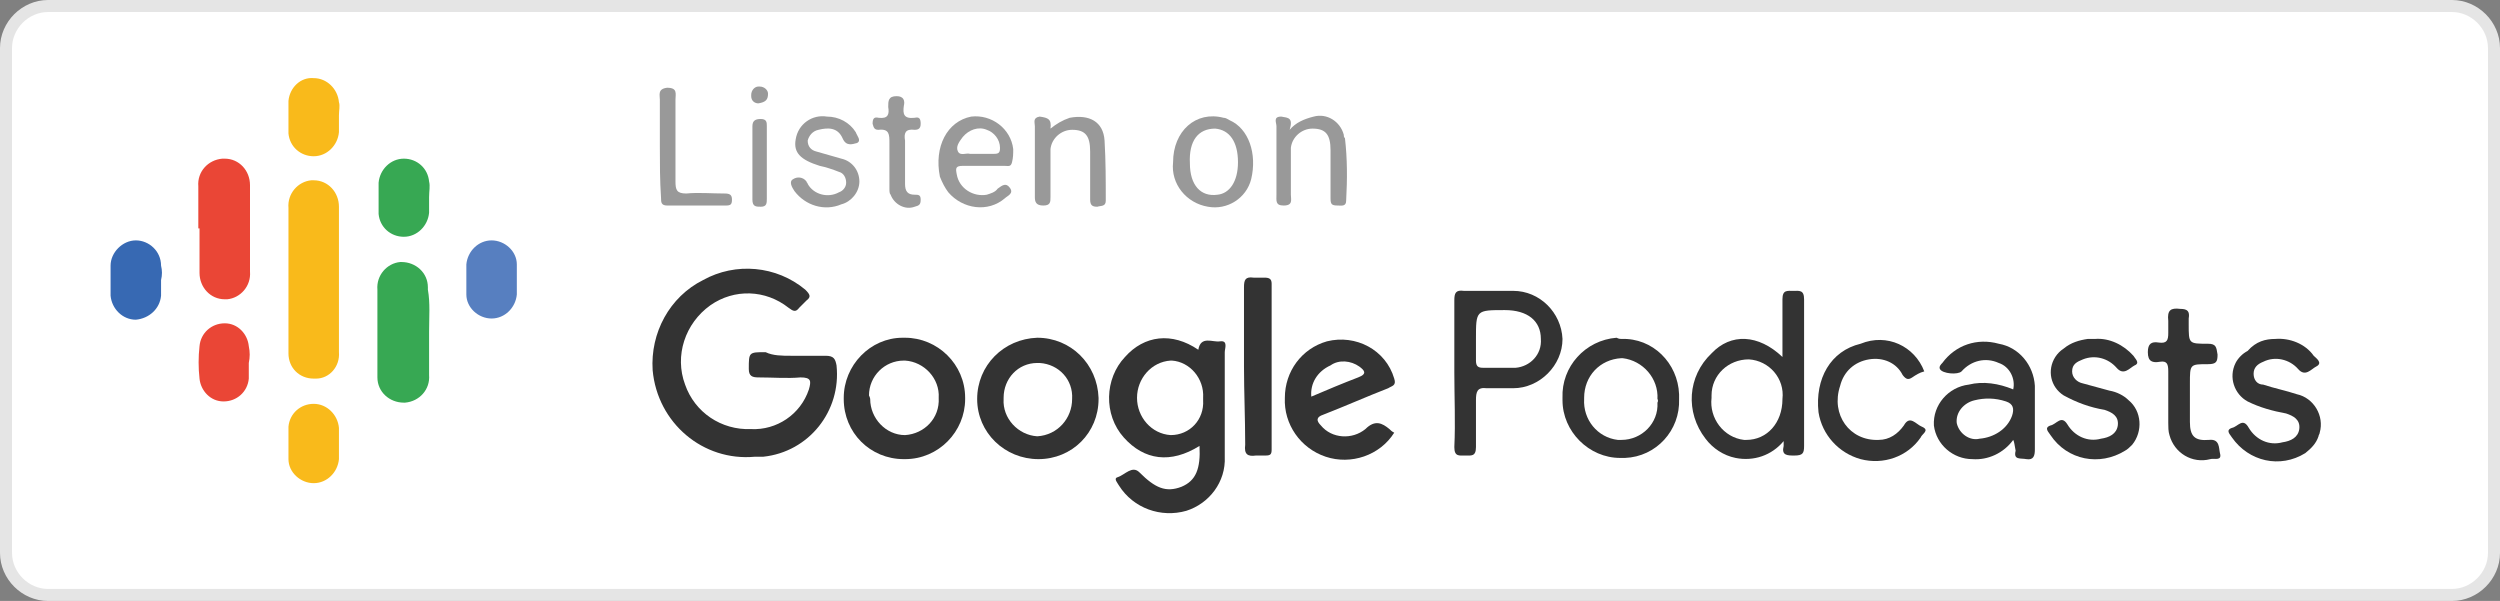 <?xml version="1.0" encoding="utf-8"?>
<!-- Generator: Adobe Illustrator 25.0.1, SVG Export Plug-In . SVG Version: 6.00 Build 0)  -->
<svg version="1.1" id="레이어_1" xmlns="http://www.w3.org/2000/svg" xmlns:xlink="http://www.w3.org/1999/xlink" x="0px"
	 y="0px" viewBox="0 0 208 50" style="enable-background:new 0 0 208 50;" xml:space="preserve">
<rect x="0" y="0" width="208" height="50" fill="#808080" stroke="none"/>
<style type="text/css">
	.st0{fill:none;}
	.st1{fill:#FFFFFF;stroke:#E5E5E5;}
	.st2{fill:#333333;}
	.st3{fill:#F9BA1B;}
	.st4{fill:#37A853;}
	.st5{fill:#EA4636;}
	.st6{fill:#999999;}
	.st7{fill:#3769B3;}
	.st8{fill:#577FC0;}
</style>
<g id="그룹_135" transform="translate(-2156 1664)">
	<g id="사각형_414" transform="translate(2156 -1664)">
		<path class="st0" d="M4,0h200c2.2,0,4,1.8,4,4v42c0,2.2-1.8,4-4,4H4c-2.2,0-4-1.8-4-4V4C0,1.8,1.8,0,4,0z"/>
		<path class="st1" d="M4,0.5h200c1.9,0,3.5,1.6,3.5,3.5v42c0,1.9-1.6,3.5-3.5,3.5H4c-1.9,0-3.5-1.6-3.5-3.5V4
			C0.5,2.1,2.1,0.5,4,0.5z"/>
	</g>
	<path id="패스_13222" class="st2" d="M2221.8-1634.4c0.9,0,1.9,0,2.9,0c0.7,0,0.8,0.3,0.9,0.8c0.4,3.8-2.3,7.2-6.1,7.6
		c-0.2,0-0.4,0-0.7,0c-4.3,0.4-8.1-2.8-8.5-7.2c0,0,0,0,0,0c-0.2-3.1,1.4-6.1,4.2-7.5c2.7-1.5,6.1-1.2,8.5,0.8
		c0.4,0.4,0.5,0.6,0.1,0.9c-0.2,0.2-0.4,0.4-0.6,0.6c-0.3,0.4-0.5,0.3-0.9,0c-1.9-1.5-4.5-1.6-6.5-0.2c-2.1,1.5-3,4.2-2.1,6.6
		c0.8,2.3,3,3.8,5.5,3.7c2.1,0.1,4.1-1.2,4.8-3.3c0.2-0.7,0.2-1-0.7-1c-1.1,0.1-2.3,0-3.5,0c-0.5,0-0.8-0.1-0.8-0.7
		c0-1.4,0-1.4,1.4-1.4C2220.3-1634.4,2221.1-1634.4,2221.8-1634.4z"/>
	<path id="패스_13223" class="st2" d="M2255.8-1626.9c-2.4,1.5-4.6,1.2-6.3-0.7c-1.7-1.9-1.6-4.9,0.1-6.7c1.6-1.8,3.9-2.1,6.1-0.6
		c0.2-1.2,1.2-0.6,1.8-0.7c0.7-0.1,0.4,0.6,0.4,0.9c0,2.9,0,5.8,0,8.7c0.1,2.1-1.3,3.9-3.2,4.5c-2.1,0.6-4.4-0.2-5.6-2.1
		c-0.1-0.2-0.5-0.6-0.1-0.7c0.6-0.2,1.2-1,1.8-0.4c1.3,1.3,2.2,1.7,3.5,1.2C2255.5-1624,2255.9-1625,2255.8-1626.9z M2256.1-1630.9
		c0.1-1.6-1.1-3-2.6-3.1c0,0-0.1,0-0.1,0c-1.6,0.1-2.8,1.5-2.8,3.1c0,1.6,1.2,3,2.8,3.1c1.6,0,2.8-1.3,2.7-2.9
		C2256.1-1630.8,2256.1-1630.9,2256.1-1630.9L2256.1-1630.9z"/>
	<path id="패스_13224" class="st3" d="M2180-1640.8v-5.9c-0.1-1.2,0.8-2.2,1.9-2.3c0.1,0,0.1,0,0.2,0c1.2,0,2.1,1,2.1,2.2
		c0,0,0,0.1,0,0.1v12c0.1,1.2-0.8,2.2-1.9,2.2c-0.1,0-0.1,0-0.2,0c-1.2,0-2.1-0.9-2.1-2.1c0-0.1,0-0.2,0-0.3V-1640.8z"/>
	<path id="패스_13225" class="st2" d="M2304.3-1634.3c0-1.7,0-3.2,0-4.8c0-0.8,0.4-0.7,0.9-0.7c0.5,0,0.9-0.1,0.9,0.7
		c0,4.1,0,8.1,0,12.2c0,0.6-0.1,0.8-0.8,0.8c-0.6,0-1.1,0-0.9-0.8c0-0.1,0-0.3,0-0.4c-1,1.2-2.5,1.7-4,1.4c-1-0.2-1.9-0.8-2.5-1.6
		c-1.7-2.2-1.5-5.2,0.5-7.1C2300-1636.3,2302.3-1636.2,2304.3-1634.3z M2304.3-1630.8c0.2-1.7-1.1-3.2-2.8-3.3c0,0,0,0,0,0
		c-1.7,0-3.1,1.3-3.1,3c0,0.1,0,0.1,0,0.2c-0.2,1.7,1,3.3,2.7,3.5c0.1,0,0.1,0,0.2,0C2303-1627.4,2304.3-1628.8,2304.3-1630.8z"/>
	<path id="패스_13226" class="st2" d="M2242.4-1625.8c-2.8,0-5.1-2.2-5.1-5c0-2.8,2.2-5,5-5.1c0,0,0,0,0,0c2.8,0,5,2.2,5.1,5
		c0,0,0,0,0,0.1C2247.4-1628,2245.2-1625.8,2242.4-1625.8C2242.4-1625.8,2242.4-1625.8,2242.4-1625.8z M2245.2-1630.8
		c0.1-1.6-1.1-2.9-2.7-3c-0.1,0-0.1,0-0.2,0c-1.6,0-2.8,1.3-2.8,2.9c0,0,0,0.1,0,0.1c-0.1,1.6,1.2,3,2.8,3.1c0,0,0,0,0,0
		C2244-1627.8,2245.2-1629.2,2245.2-1630.8C2245.2-1630.8,2245.2-1630.8,2245.2-1630.8z"/>
	<path id="패스_13227" class="st2" d="M2272-1628c-1.2,1.9-3.6,2.7-5.7,2c-2.1-0.7-3.5-2.7-3.4-4.9c0-2.2,1.4-4.1,3.5-4.7
		c2.4-0.6,4.9,0.7,5.6,3.1c0.2,0.6-0.2,0.6-0.5,0.8c-1.8,0.7-3.6,1.5-5.4,2.2c-0.6,0.2-0.6,0.5-0.2,0.9c0.9,1.1,2.6,1.2,3.7,0.3
		c0,0,0,0,0,0c0.8-0.8,1.4-0.5,2,0C2271.7-1628.2,2271.8-1628.1,2272-1628z M2265.1-1631c1.4-0.6,2.6-1.1,3.9-1.6
		c0.8-0.3,0.5-0.6,0.1-0.9c-0.7-0.5-1.7-0.6-2.4-0.1C2265.6-1633.1,2265-1632.1,2265.1-1631L2265.1-1631z"/>
	<path id="패스_13228" class="st2" d="M2236.3-1630.8c0,2.7-2.2,5-5,5c0,0-0.1,0-0.1,0c-2.8,0-5-2.2-5-5c0,0,0-0.1,0-0.1
		c0-2.7,2.2-5,4.9-5c0.1,0,0.1,0,0.2,0c2.7,0,5,2.2,5,5C2236.3-1630.8,2236.3-1630.8,2236.3-1630.8z M2228.4-1630.8
		c0,1.6,1.3,3,2.9,3c0,0,0,0,0,0c1.6-0.1,2.9-1.4,2.8-3.1c0.1-1.6-1.2-3-2.8-3.1c0,0-0.1,0-0.1,0c-1.6,0-2.9,1.3-2.9,2.9
		C2228.4-1630.9,2228.4-1630.8,2228.4-1630.8L2228.4-1630.8z"/>
	<path id="패스_13229" class="st2" d="M2277-1633c0-2,0-4,0-6c0-0.6,0.1-0.9,0.8-0.8c1.4,0,2.8,0,4.1,0c2.2,0,4,1.8,4.1,4
		c0,2.2-1.9,4.1-4.1,4.1c-0.7,0-1.5,0-2.2,0c-0.8-0.1-0.9,0.3-0.9,1c0,1.3,0,2.6,0,3.9c0,0.8-0.4,0.7-0.9,0.7
		c-0.5,0-0.9,0.1-0.9-0.7C2277.1-1628.9,2277-1631,2277-1633z M2278.8-1635.8c0,0.6,0,1.2,0,1.8c0,0.5,0.2,0.6,0.6,0.6
		c0.9,0,1.8,0,2.7,0c1.2-0.1,2.2-1.1,2.1-2.4c0-1.5-1.1-2.4-3-2.4C2278.8-1638.2,2278.8-1638.2,2278.8-1635.8L2278.8-1635.8z"/>
	<path id="패스_13230" class="st2" d="M2323.5-1627.4c-0.8,1.1-2.1,1.7-3.4,1.6c-1.6,0-3-1.2-3.2-2.8c-0.1-1.7,1.2-3.2,2.9-3.4
		c1.2-0.3,2.5-0.1,3.7,0.4c0.2-0.9-0.3-1.9-1.2-2.2c-1.1-0.5-2.3-0.2-3.1,0.7c-0.3,0.3-1.6,0.2-1.8-0.2c-0.1-0.2,0.1-0.4,0.2-0.5
		c1.1-1.5,2.9-2.1,4.7-1.6c1.7,0.3,2.9,1.8,3,3.5c0,1.8,0,3.5,0,5.3c0,0.5-0.1,0.9-0.7,0.8c-0.5-0.1-1.1,0.1-0.9-0.7
		C2323.6-1627,2323.6-1627.2,2323.5-1627.4z M2320.7-1627.5c1.2-0.1,2.3-0.8,2.7-1.9c0.2-0.6,0.1-1-0.5-1.2
		c-0.9-0.3-1.8-0.3-2.6-0.1c-0.9,0.2-1.6,1-1.5,1.9C2319-1627.9,2319.9-1627.3,2320.7-1627.5L2320.7-1627.5z"/>
	<path id="패스_13231" class="st4" d="M2191.7-1636.4c0,1.2,0,2.4,0,3.6c0.1,1.2-0.8,2.2-2,2.3c0,0-0.1,0-0.1,0
		c-1.2,0-2.2-0.9-2.2-2.1c0-0.1,0-0.1,0-0.2c0-2.4,0-4.7,0-7.1c-0.1-1.2,0.8-2.2,1.9-2.3c0,0,0.1,0,0.1,0c1.2,0,2.2,0.9,2.2,2.1
		c0,0.1,0,0.1,0,0.2C2191.8-1638.8,2191.7-1637.6,2191.7-1636.4z"/>
	<path id="패스_13232" class="st5" d="M2172.5-1645c0-1.2,0-2.4,0-3.5c-0.1-1.2,0.8-2.2,2-2.3c0.1,0,0.1,0,0.2,0
		c1.2,0,2.1,1,2.1,2.2c0,0,0,0.1,0,0.1c0,2.4,0,4.7,0,7.1c0.1,1.2-0.8,2.2-1.9,2.3c-0.1,0-0.2,0-0.2,0c-1.2,0-2.1-1-2.1-2.2
		c0,0,0-0.1,0-0.1V-1645z"/>
	<path id="패스_13233" class="st2" d="M2290.9-1635.8c2.6-0.1,4.7,2,4.8,4.6c0,0.1,0,0.3,0,0.4c0.1,2.6-1.9,4.8-4.5,4.9
		c-0.1,0-0.2,0-0.4,0c-2.6,0-4.8-2.2-4.8-4.8c0-0.1,0-0.1,0-0.2c-0.1-2.6,1.9-4.8,4.5-5C2290.7-1635.8,2290.8-1635.8,2290.9-1635.8z
		 M2293.9-1630.8c0.1-1.7-1.2-3.2-2.9-3.4c0,0-0.1,0-0.1,0c-1.8,0.1-3.1,1.5-3.1,3.3c0,0,0,0,0,0.1c-0.1,1.7,1.1,3.2,2.8,3.4
		c0.1,0,0.2,0,0.3,0c1.7,0,3.1-1.4,3-3.1C2294-1630.7,2293.9-1630.8,2293.9-1630.8z"/>
	<path id="패스_13234" class="st2" d="M2345.3-1635.8c1.2-0.1,2.5,0.4,3.2,1.4c0.2,0.2,0.8,0.6,0.2,0.9c-0.4,0.2-0.9,0.9-1.5,0.2
		c-0.7-0.8-1.9-1.1-2.9-0.6c-0.5,0.2-0.8,0.5-0.8,1c0,0.5,0.3,0.9,0.8,0.9c0.9,0.3,1.9,0.5,2.8,0.8c1.4,0.3,2.3,1.8,1.9,3.2
		c0,0.1-0.1,0.2-0.1,0.3c-0.2,0.6-0.6,1-1.1,1.4c-2.1,1.3-4.7,0.7-6.1-1.3c-0.1-0.2-0.6-0.6,0-0.8c0.5-0.1,0.9-0.9,1.4,0
		c0.6,1,1.7,1.5,2.8,1.2c0.7-0.1,1.3-0.4,1.4-1.1c0.1-0.8-0.5-1.1-1.1-1.3c-1.1-0.2-2.2-0.5-3.2-1c-1.1-0.6-1.6-2-1-3.2
		c0.2-0.4,0.6-0.8,1-1C2343.7-1635.6,2344.5-1635.8,2345.3-1635.8z"/>
	<path id="패스_13235" class="st2" d="M2330.3-1635.8c1.2-0.1,2.4,0.5,3.2,1.4c0.1,0.2,0.6,0.6,0.1,0.8c-0.4,0.2-0.9,0.9-1.5,0.2
		c-0.7-0.8-1.8-1.1-2.8-0.7c-0.5,0.2-0.9,0.4-0.9,1c0,0.5,0.4,0.9,0.9,1c0.7,0.2,1.5,0.4,2.2,0.6c0.6,0.1,1.2,0.4,1.6,0.8
		c1.1,0.9,1.2,2.6,0.3,3.7c-0.2,0.2-0.4,0.4-0.6,0.5c-2.1,1.3-4.8,0.8-6.2-1.3c-0.1-0.2-0.6-0.6,0-0.8c0.5-0.1,0.9-0.9,1.4-0.1
		c0.6,1,1.7,1.5,2.8,1.2c0.7-0.1,1.3-0.4,1.4-1.1c0.1-0.8-0.5-1.1-1.1-1.3c-1.2-0.2-2.3-0.6-3.4-1.2c-1.1-0.7-1.4-2.1-0.7-3.2
		c0.2-0.3,0.4-0.5,0.7-0.7c0.6-0.5,1.3-0.7,2-0.8L2330.3-1635.8z"/>
	<path id="패스_13236" class="st2" d="M2316.1-1633.1c-0.4,0.1-0.7,0.3-1,0.5c-0.3,0.2-0.5,0.2-0.8-0.2c-0.5-1-1.6-1.5-2.8-1.3
		c-1.2,0.2-2.1,1-2.4,2.2c-0.8,2.4,0.8,4.6,3.2,4.5c0.9,0,1.6-0.5,2.1-1.2c0.5-0.9,1-0.1,1.5,0.1c0.7,0.3,0,0.6-0.1,0.9
		c-1.1,1.6-3.1,2.3-5,1.8c-1.8-0.5-3.2-2-3.5-3.9c-0.3-2.8,1-5.1,3.5-5.7C2313-1636.3,2315.3-1635.2,2316.1-1633.1z"/>
	<path id="패스_13237" class="st2" d="M2336.4-1631c0-0.7,0-1.4,0-2.1c0-0.6-0.1-0.9-0.7-0.8c-0.6,0.1-1,0-1-0.8
		c0-0.7,0.3-0.9,0.9-0.8c0.7,0.1,0.8-0.2,0.8-0.8c0-0.4,0-0.7,0-1c-0.1-0.9,0.2-1.1,1-1c0.6,0,0.8,0.2,0.7,0.8c0,0.2,0,0.3,0,0.5
		c0,1.6,0,1.6,1.6,1.6c0.7,0,0.7,0.3,0.8,0.9c0,0.6-0.1,0.8-0.8,0.8c-1.5,0-1.5,0-1.5,1.6c0,1,0,2.1,0,3.2c0,1.2,0.4,1.6,1.6,1.5
		c0.9-0.1,0.8,0.7,0.9,1.1c0.2,0.7-0.5,0.4-0.8,0.5c-1.5,0.4-3-0.5-3.4-2c-0.1-0.3-0.1-0.7-0.1-1
		C2336.4-1629.7,2336.4-1630.4,2336.4-1631z"/>
	<path id="패스_13238" class="st2" d="M2259.5-1633.5c0-2.2,0-4.4,0-6.6c0-0.6,0.1-0.9,0.8-0.8c0.3,0,0.6,0,0.9,0
		c0.4,0,0.6,0.1,0.6,0.5c0,4.6,0,9.2,0,13.8c0,0.4-0.1,0.5-0.5,0.5c-0.3,0-0.5,0-0.8,0c-0.7,0.1-1-0.1-0.9-0.9
		C2259.6-1629.2,2259.5-1631.4,2259.5-1633.5z"/>
	<path id="패스_13239" class="st3" d="M2184.2-1654.4c0,0.5,0,0.9,0,1.4c-0.1,1.1-1,2-2.1,2c-1.1,0-2-0.8-2.1-1.9
		c0-0.9,0-1.8,0-2.7c0.1-1.1,1-2,2.1-1.9c1.1,0,2,0.9,2.1,2C2184.3-1655.2,2184.2-1654.8,2184.2-1654.4z"/>
	<path id="패스_13240" class="st3" d="M2180-1627.1c0-0.5,0-0.9,0-1.4c0.1-1.1,1-1.9,2.1-1.9c1.1,0,2,0.9,2.1,2c0,0.9,0,1.7,0,2.6
		c-0.1,1.1-1,2-2.1,2c-1.1,0-2.1-0.9-2.1-2C2180-1626.3,2180-1626.7,2180-1627.1z"/>
	<path id="패스_13241" class="st5" d="M2176.7-1633.8c0,0.4,0,0.9,0,1.3c-0.1,1.1-1,1.9-2.1,1.9c-1.1,0-1.9-0.9-2-1.9
		c-0.1-0.9-0.1-1.8,0-2.7c0.1-1.1,1-1.9,2.1-1.9c1.1,0,1.9,0.9,2,1.9C2176.8-1634.7,2176.8-1634.3,2176.7-1633.8z"/>
	<path id="패스_13242" class="st4" d="M2191.7-1647.6c0,0.4,0,0.8,0,1.3c-0.1,1.1-1,2-2.1,2c-1.1,0-2-0.8-2.1-1.9
		c0-0.9,0-1.7,0-2.6c0.1-1.1,1-2,2.1-2c1.1,0,2,0.8,2.1,1.9C2191.8-1648.5,2191.7-1648.1,2191.7-1647.6z"/>
	<path id="패스_13243" class="st6" d="M2237.9-1650.2c-0.6,0-1.2,0-1.8,0c-0.6,0-0.6,0.2-0.5,0.7c0.2,1.2,1.4,1.9,2.5,1.7
		c0.3-0.1,0.7-0.2,0.9-0.5c0.4-0.3,0.7-0.5,1-0.1c0.4,0.5-0.2,0.7-0.4,0.9c-1.4,1.2-3.5,0.9-4.7-0.5c-0.3-0.4-0.5-0.8-0.7-1.3
		c-0.5-2.5,0.6-4.6,2.6-5c1.7-0.2,3.3,1,3.5,2.7c0,0.4,0,0.7-0.1,1.1c-0.1,0.4-0.3,0.3-0.6,0.3
		C2239.2-1650.2,2238.6-1650.2,2237.9-1650.2z M2237.3-1651.2h1.4c0.4,0,0.5-0.1,0.5-0.5c0-0.7-0.5-1.3-1.1-1.5
		c-0.7-0.3-1.5,0-2,0.6c-0.3,0.4-0.6,0.8-0.4,1.2s0.7,0.1,1,0.2C2236.9-1651.2,2237.1-1651.2,2237.3-1651.2L2237.3-1651.2z"/>
	<path id="패스_13244" class="st7" d="M2169.4-1640.7c0,0.4,0,0.8,0,1.3c-0.1,1.1-1,1.9-2.1,2c-1.1,0-2-0.9-2.1-2
		c0-0.8,0-1.7,0-2.5c0-1.1,1-2.1,2.1-2.1c1.1,0,2.1,0.9,2.1,2.1C2169.5-1641.5,2169.5-1641.1,2169.4-1640.7L2169.4-1640.7z"/>
	<path id="패스_13245" class="st8" d="M2194.8-1640.8c0-0.4,0-0.8,0-1.2c0.1-1.1,1-2,2.1-2c1.1,0,2.1,0.9,2.1,2c0,0.8,0,1.7,0,2.5
		c-0.1,1.1-1,2-2.1,2c-1.1,0-2.1-0.9-2.1-2C2194.8-1639.9,2194.8-1640.3,2194.8-1640.8z"/>
	<path id="패스_13246" class="st6" d="M2253.6-1650.5c0-2.6,1.9-4.3,4.2-3.7c0.2,0,0.3,0.1,0.5,0.2c1.6,0.7,2.3,2.8,1.8,4.9
		c-0.4,1.6-2,2.6-3.6,2.3C2254.7-1647.1,2253.4-1648.7,2253.6-1650.5z M2259-1650.5c0-1.7-0.7-2.7-1.9-2.8c-1.4,0-2.2,1-2.1,2.9
		c0,1.8,0.9,2.8,2.3,2.6C2258.3-1647.9,2259-1648.9,2259-1650.5L2259-1650.5z"/>
	<path id="패스_13247" class="st6" d="M2263.3-1653.2c0.5-0.6,1.2-0.9,2-1.1c1.1-0.3,2.2,0.4,2.5,1.5c0,0.1,0,0.2,0.1,0.3
		c0.2,1.7,0.2,3.4,0.1,5.2c0,0.5-0.4,0.4-0.7,0.4c-0.5,0-0.6-0.1-0.6-0.6c0-1.4,0-2.7,0-4c0-1.3-0.4-1.8-1.5-1.8
		c-0.9,0-1.7,0.7-1.8,1.6c0,0.1,0,0.1,0,0.2v3.7c0,0.4,0.2,0.9-0.6,0.9c-0.7,0-0.6-0.4-0.6-0.9v-5.7c0-0.3-0.3-0.8,0.4-0.8
		C2263.2-1654.2,2263.6-1654.2,2263.3-1653.2z"/>
	<path id="패스_13248" class="st6" d="M2243.4-1653.3c0.5-0.4,1-0.7,1.6-0.9c1.6-0.3,2.8,0.3,2.9,1.9c0.1,1.7,0.1,3.3,0.1,5
		c0,0.5-0.4,0.4-0.7,0.5c-0.4,0-0.6-0.1-0.6-0.6c0-1.4,0-2.7,0-4c0-1.3-0.4-1.8-1.5-1.8c-0.9,0-1.7,0.7-1.8,1.6c0,0.1,0,0.1,0,0.2
		v3.8c0,0.4,0,0.7-0.6,0.7c-0.6,0-0.7-0.3-0.7-0.7c0-1.9,0-3.9,0-5.9c0-0.3-0.2-0.7,0.4-0.8
		C2243.2-1654.2,2243.5-1654.1,2243.4-1653.3z"/>
	<path id="패스_13249" class="st6" d="M2224.8-1654.3c1,0,1.9,0.5,2.4,1.3c0.1,0.3,0.5,0.7,0.1,0.9c-0.4,0.1-0.9,0.3-1.2-0.4
		c-0.4-0.9-1.2-0.9-2-0.7c-0.5,0.1-0.8,0.5-0.9,0.9c0,0.5,0.3,0.8,0.7,0.9c0.7,0.2,1.4,0.4,2.1,0.6c0.9,0.2,1.5,1,1.5,1.9
		c0,0.9-0.7,1.7-1.5,1.9c-1.4,0.6-3,0.1-3.9-1.1c-0.2-0.3-0.5-0.8-0.1-1c0.3-0.2,0.8-0.2,1.1,0.2c0,0.1,0.1,0.1,0.1,0.2
		c0.5,0.9,1.7,1.2,2.6,0.7c0.3-0.1,0.6-0.4,0.6-0.8c0-0.4-0.2-0.8-0.6-0.9c-0.5-0.2-1.1-0.4-1.6-0.5c-1.6-0.5-2.2-1.1-2-2.2
		C2222.4-1653.7,2223.6-1654.5,2224.8-1654.3z"/>
	<path id="패스_13250" class="st6" d="M2210.9-1651.8v-3.9c0-0.4-0.2-0.9,0.6-1c0.9,0,0.7,0.5,0.7,1c0,2.3,0,4.5,0,6.8
		c0,0.7,0.1,1,0.9,1c1-0.1,2.1,0,3.2,0c0.4,0,0.6,0.1,0.6,0.5s-0.1,0.5-0.5,0.5c-1.6,0-3.2,0-4.9,0c-0.5,0-0.5-0.3-0.5-0.6
		C2210.9-1649,2210.9-1650.4,2210.9-1651.8z"/>
	<path id="패스_13251" class="st6" d="M2230-1650.7c0-0.5,0-1,0-1.4c0-0.7,0-1.2-0.9-1.1c-0.3,0-0.4-0.1-0.5-0.5
		c0-0.4,0.1-0.6,0.5-0.5c0.8,0.1,0.9-0.3,0.8-0.9c0-0.5,0-0.9,0.7-0.9c0.6,0,0.7,0.4,0.6,0.8c-0.1,0.7,0,1.1,0.9,1
		c0.4-0.1,0.5,0.1,0.5,0.5c0,0.4-0.2,0.5-0.5,0.5c-0.8-0.1-0.9,0.3-0.8,0.9c0,1.2,0,2.4,0,3.6c0,0.6,0.2,0.9,0.8,0.9
		c0.3,0,0.5,0,0.5,0.4c0,0.4-0.1,0.5-0.5,0.6c-0.8,0.3-1.7-0.2-2-1c-0.1-0.1-0.1-0.3-0.1-0.5C2230-1649.1,2230-1649.9,2230-1650.7
		C2230-1650.7,2230-1650.7,2230-1650.7z"/>
	<path id="패스_13252" class="st6" d="M2219.8-1650.5v3c0,0.4,0,0.7-0.5,0.7c-0.4,0-0.7,0-0.7-0.6c0-2,0-4.1,0-6.1
		c0-0.5,0.3-0.6,0.7-0.6c0.5,0,0.5,0.3,0.5,0.6L2219.8-1650.5z"/>
	<path id="패스_13253" class="st6" d="M2219.1-1655.4c-0.3,0-0.6-0.2-0.6-0.6c0,0,0-0.1,0-0.1c0-0.4,0.3-0.7,0.6-0.7
		c0,0,0.1,0,0.1,0c0.4,0,0.7,0.3,0.7,0.6c0,0,0,0,0,0C2219.9-1655.7,2219.7-1655.5,2219.1-1655.4z"/>
</g>
</svg>
